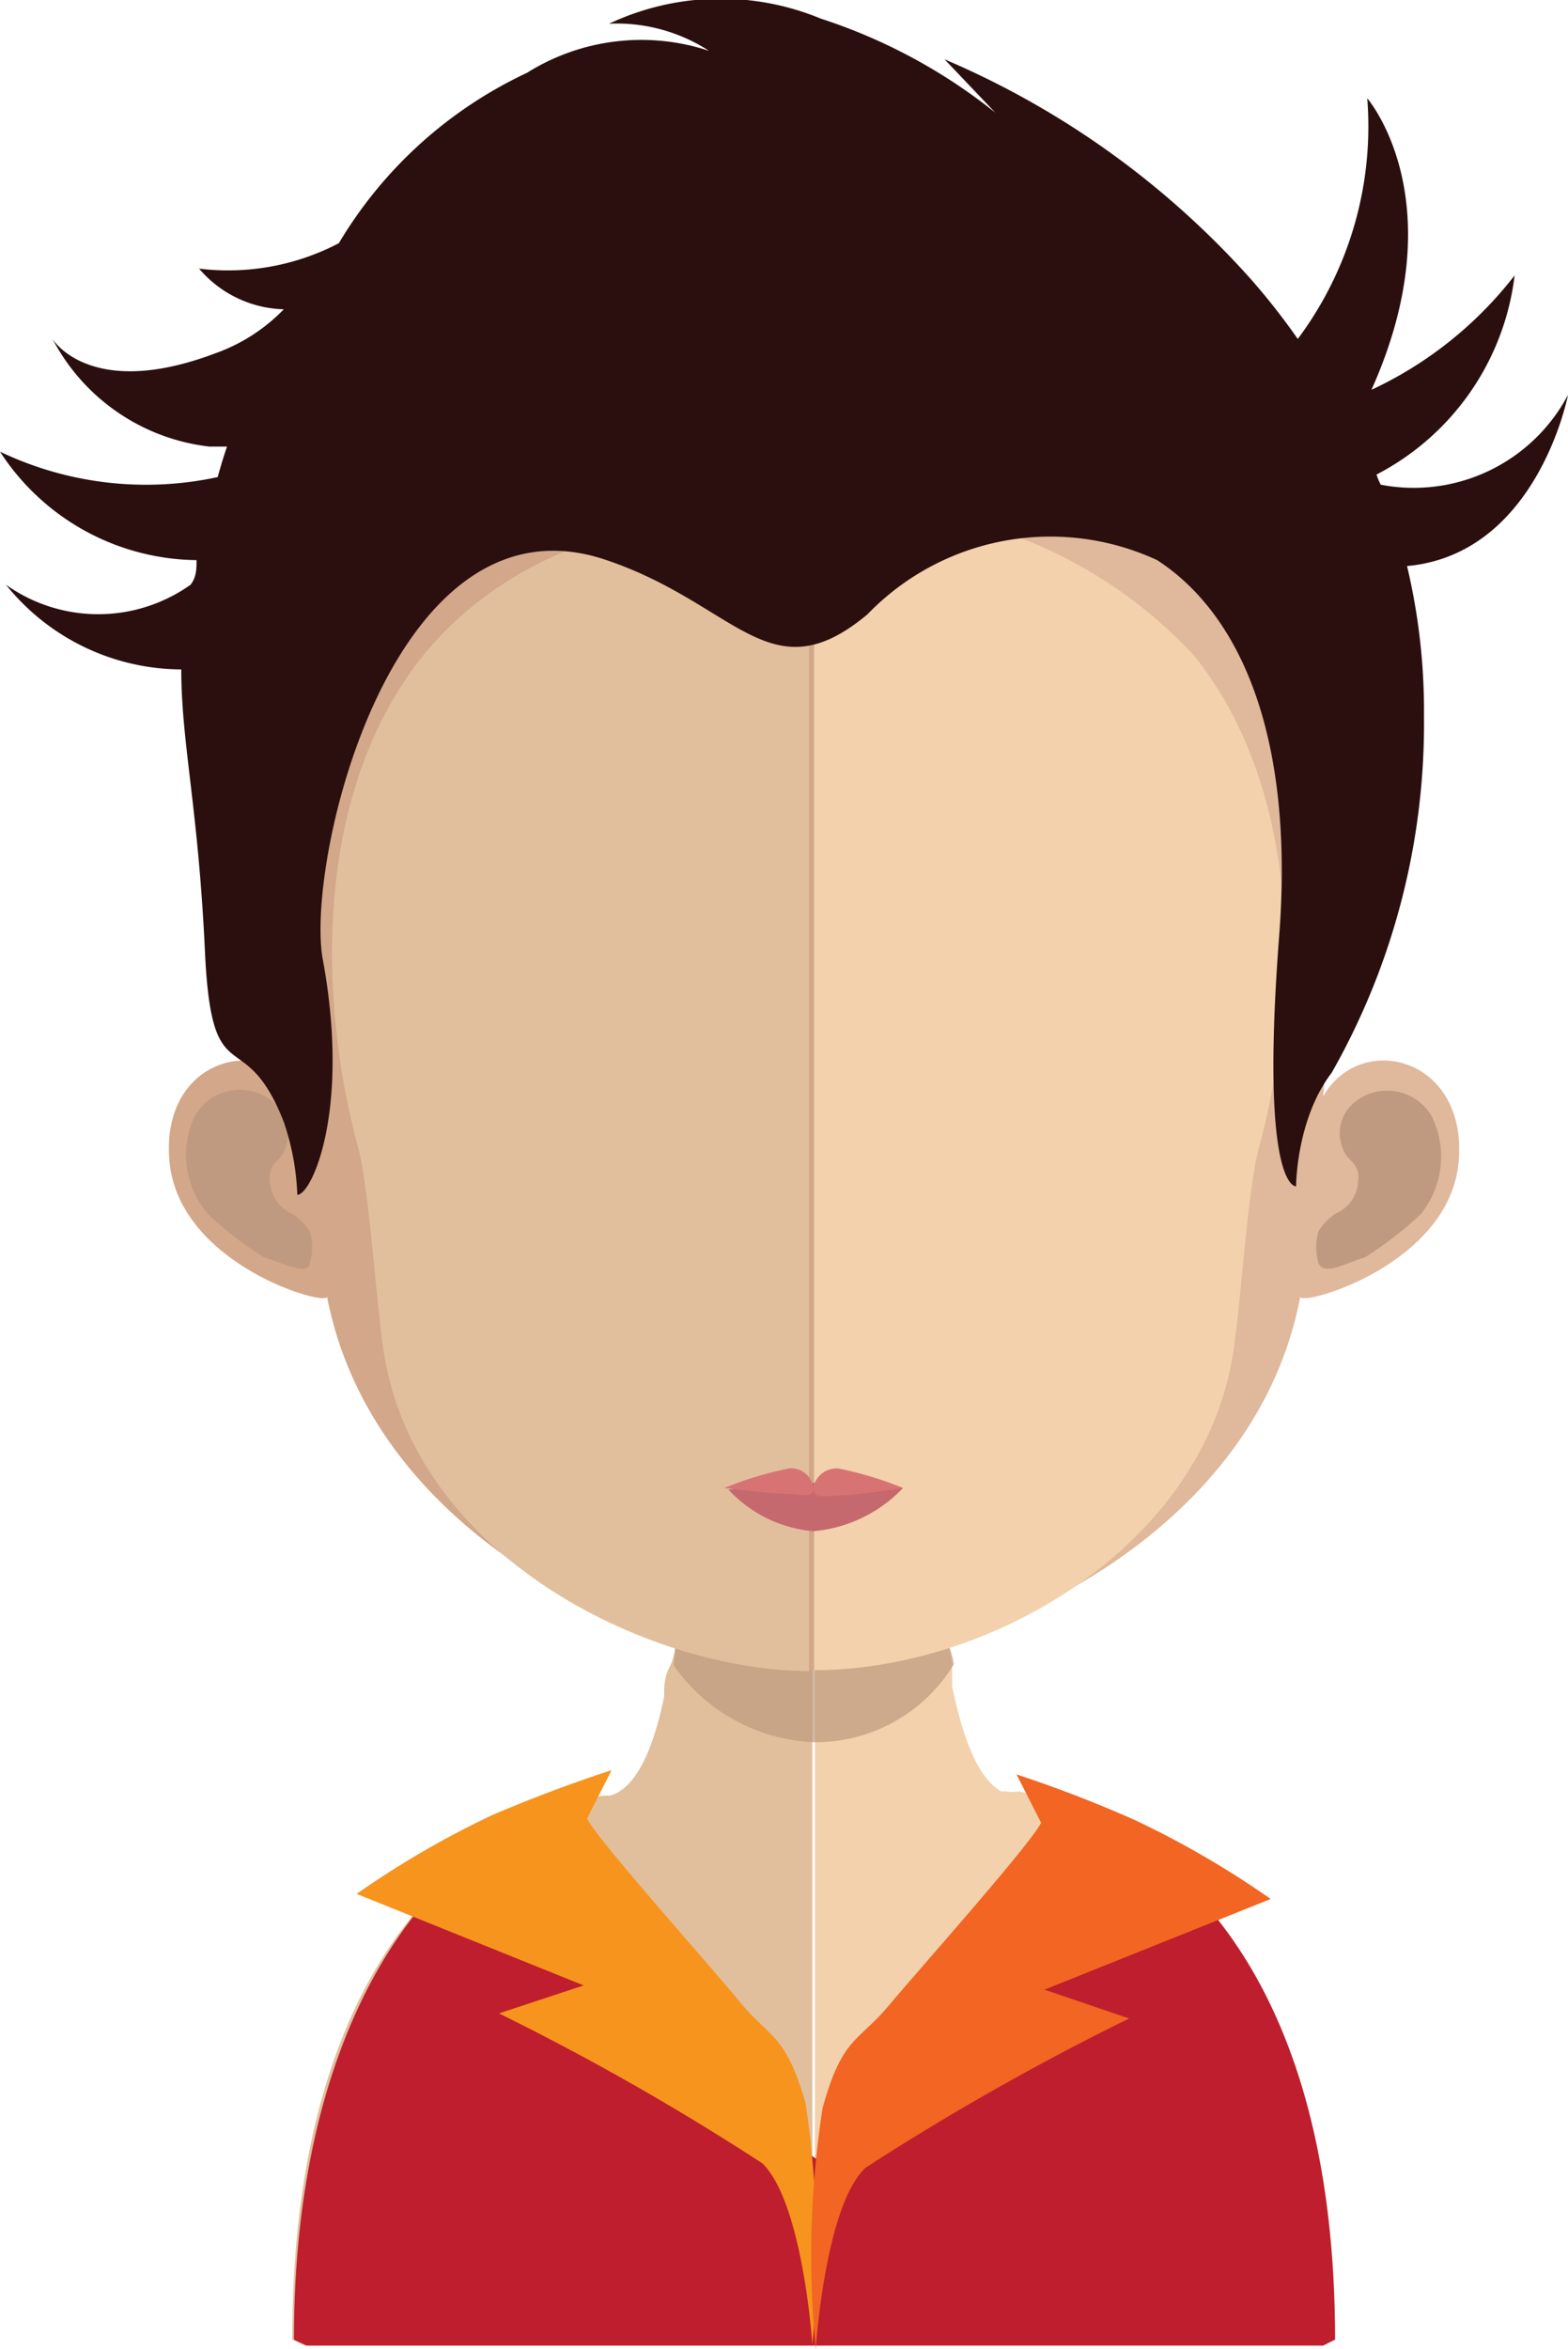 <svg xmlns="http://www.w3.org/2000/svg" viewBox="0 0 18.51 27.72"><defs><style>.cls-1{fill:#e1bf9c;}.cls-2{fill:#f2d1ac;}.cls-3,.cls-5{fill:#c09a80;}.cls-3{opacity:0.7;}.cls-4{fill:#d3a789;}.cls-6{fill:#e0b89b;}.cls-7{fill:#c6696e;}.cls-8{fill:#d87373;}.cls-9{fill:#be1e2d;}.cls-10{fill:#f7941d;}.cls-11{fill:#f26522;}.cls-12{fill:#2b0f0f;}</style></defs><g id="Layer_2" data-name="Layer 2"><g id="avatars"><g id="row-02"><g id="avatar-02-36"><path class="cls-1" d="M9.59,16.53V27.68h-6l-.14-.07c0-3.63,1.36-5.22,2.42-5.91a3.29,3.29,0,0,1,1.25-.51h0l.08,0c.3-.08.51-.53.64-1.17,0-.12,0-.23.07-.36S8,19.22,8,19s0-.27,0-.42c0-.68.07-1.42.07-2.13C8.14,16.45,9,16.53,9.59,16.53Z"/><path class="cls-2" d="M15.76,27.61l-.14.07h-6V16.53h0c.65,0,1.46-.08,1.46-.08,0,.7,0,1.44.07,2.12,0,.14,0,.27,0,.4s.05.46.09.67h0c0,.09,0,.18,0,.26.13.63.31,1.09.58,1.24l.06,0a.35.35,0,0,0,.14,0,3.05,3.05,0,0,1,.89.31C14.06,22.05,15.76,23.56,15.76,27.61Z"/><path class="cls-3" d="M11.26,19.64h0a1.91,1.91,0,0,1-1.66.92h0a2.13,2.13,0,0,1-1.65-.91A6.37,6.37,0,0,0,8,19c0-.13,0-.27,0-.41a6.65,6.65,0,0,0,1.52.2h0a6.3,6.3,0,0,0,1.55-.22c0,.14,0,.27,0,.41S11.23,19.43,11.26,19.64Z"/><path class="cls-4" d="M9.59,4.56c-6.25,0-6.29,5.07-6,8.38-.43-.77-1.7-.48-1.59.76s1.89,1.73,1.86,1.6c.52,2.7,3.46,4.2,5.74,4.41h.05V4.56Z"/><path class="cls-5" d="M2.3,13.17A.61.61,0,0,1,3.22,13a.5.5,0,0,1,.15.55c-.05.16-.22.17-.18.41a.44.44,0,0,0,.25.36.58.58,0,0,1,.22.22.6.6,0,0,1,0,.35c0,.19-.34,0-.54-.05a4,4,0,0,1-.66-.51A1.06,1.06,0,0,1,2.3,13.17Z"/><path class="cls-6" d="M9.62,4.56c6.26,0,6.29,5.07,6,8.38.43-.77,1.7-.48,1.6.76s-1.9,1.73-1.87,1.6c-.51,2.7-3.46,4.2-5.74,4.41h0V4.56Z"/><path class="cls-1" d="M9.56,6C7.47,6,5.94,6.58,5,7.73c-1.3,1.61-1.25,4.06-.77,5.82.14.54.22,2,.32,2.52.45,2.38,3.19,3.65,5,3.65h0V6Z"/><path class="cls-2" d="M14.09,7.73A5.49,5.49,0,0,0,9.61,6V19.71c2.05,0,4.51-1.41,4.93-3.64.1-.53.18-2,.32-2.52C15.34,11.79,15.39,9.34,14.09,7.73Z"/><path class="cls-7" d="M10.66,17.56a1.66,1.66,0,0,1-1.06.51,1.55,1.55,0,0,1-1-.49,6.32,6.32,0,0,1,1-.08A9.33,9.33,0,0,1,10.66,17.56Z"/><path class="cls-8" d="M9.9,17.33a.28.28,0,0,0-.3.23.26.26,0,0,0-.29-.23,4.18,4.18,0,0,0-.76.23s.58.07.74.07.31.06.31-.06c0,.12.12.08.29.08s.77-.09.77-.09A4.18,4.18,0,0,0,9.9,17.33Z"/><path class="cls-9" d="M15.76,27.61l-.14.07h-12l-.15-.07c0-3.63,1.48-5.55,2.78-6.11,1,1,2.13,2.55,2.44,2.85.53.5.85,1.35,1.18,1.13S12,22.63,13,21.5C14.06,22.05,15.76,23.56,15.76,27.61Z"/><path class="cls-10" d="M6.93,21.46c.12.25,1.44,1.72,1.8,2.16s.54.37.78,1.2a12,12,0,0,1,.08,2.85S9.48,26,9,25.53a30,30,0,0,0-3.11-1.77l1-.33L4.21,22.35a10.89,10.89,0,0,1,1.6-.93c.77-.33,1.41-.53,1.41-.53Z"/><path class="cls-11" d="M12.29,21.51c-.12.25-1.44,1.73-1.8,2.16s-.55.37-.78,1.21a11.35,11.35,0,0,0-.08,2.84s.11-1.7.59-2.14a30.37,30.37,0,0,1,3.11-1.76l-1-.34L15,22.41a10.89,10.89,0,0,0-1.6-.93A14.91,14.91,0,0,0,12,20.94Z"/><path class="cls-12" d="M18.51,4.66A2.06,2.06,0,0,1,16.3,5.72a.61.61,0,0,1-.05-.12,3.06,3.06,0,0,0,1.63-2.35A4.59,4.59,0,0,1,16.19,4.6c1-2.23-.05-3.44-.05-3.44A4.19,4.19,0,0,1,15.32,4a8.13,8.13,0,0,0-.54-.69A10.2,10.2,0,0,0,11.15.7l.6.63A6.51,6.51,0,0,0,9.69.22a3.09,3.09,0,0,0-2.5.06A2,2,0,0,1,8.37.6,2.54,2.54,0,0,0,6.22.86,5.1,5.1,0,0,0,4,2.87a2.82,2.82,0,0,1-1.65.3,1.36,1.36,0,0,0,1,.48,2.1,2.1,0,0,1-.81.52C1.06,4.73.62,4,.62,4A2.4,2.4,0,0,0,2.47,5.27h.21s-.05.14-.11.36A4,4,0,0,1,0,5.33,2.8,2.8,0,0,0,2.32,6.61c0,.1,0,.2-.07.29a1.88,1.88,0,0,1-2.18,0,2.67,2.67,0,0,0,2.07,1c0,.87.2,1.62.28,3.34s.46.8.93,2a3,3,0,0,1,.16.86c.17,0,.63-1,.3-2.78-.21-1.16.83-5.57,3.35-4.71,1.54.52,1.93,1.6,3.08.64a3,3,0,0,1,3.42-.64c1,.65,1.62,2.11,1.44,4.44-.23,3,.2,2.95.2,2.95s0-.79.42-1.34a8.34,8.34,0,0,0,1.09-4.21,7.39,7.39,0,0,0-.2-1.77C18.15,6.54,18.51,4.66,18.51,4.66Z"/><path class="cls-5" d="M16.9,13.17A.61.61,0,0,0,16,13a.47.47,0,0,0-.15.55c.05.16.22.17.18.41a.43.43,0,0,1-.26.36.64.64,0,0,0-.21.22.71.71,0,0,0,0,.35c.05.19.35,0,.55-.05a4.49,4.49,0,0,0,.66-.51A1.08,1.08,0,0,0,16.9,13.17Z"/></g></g></g></g></svg>